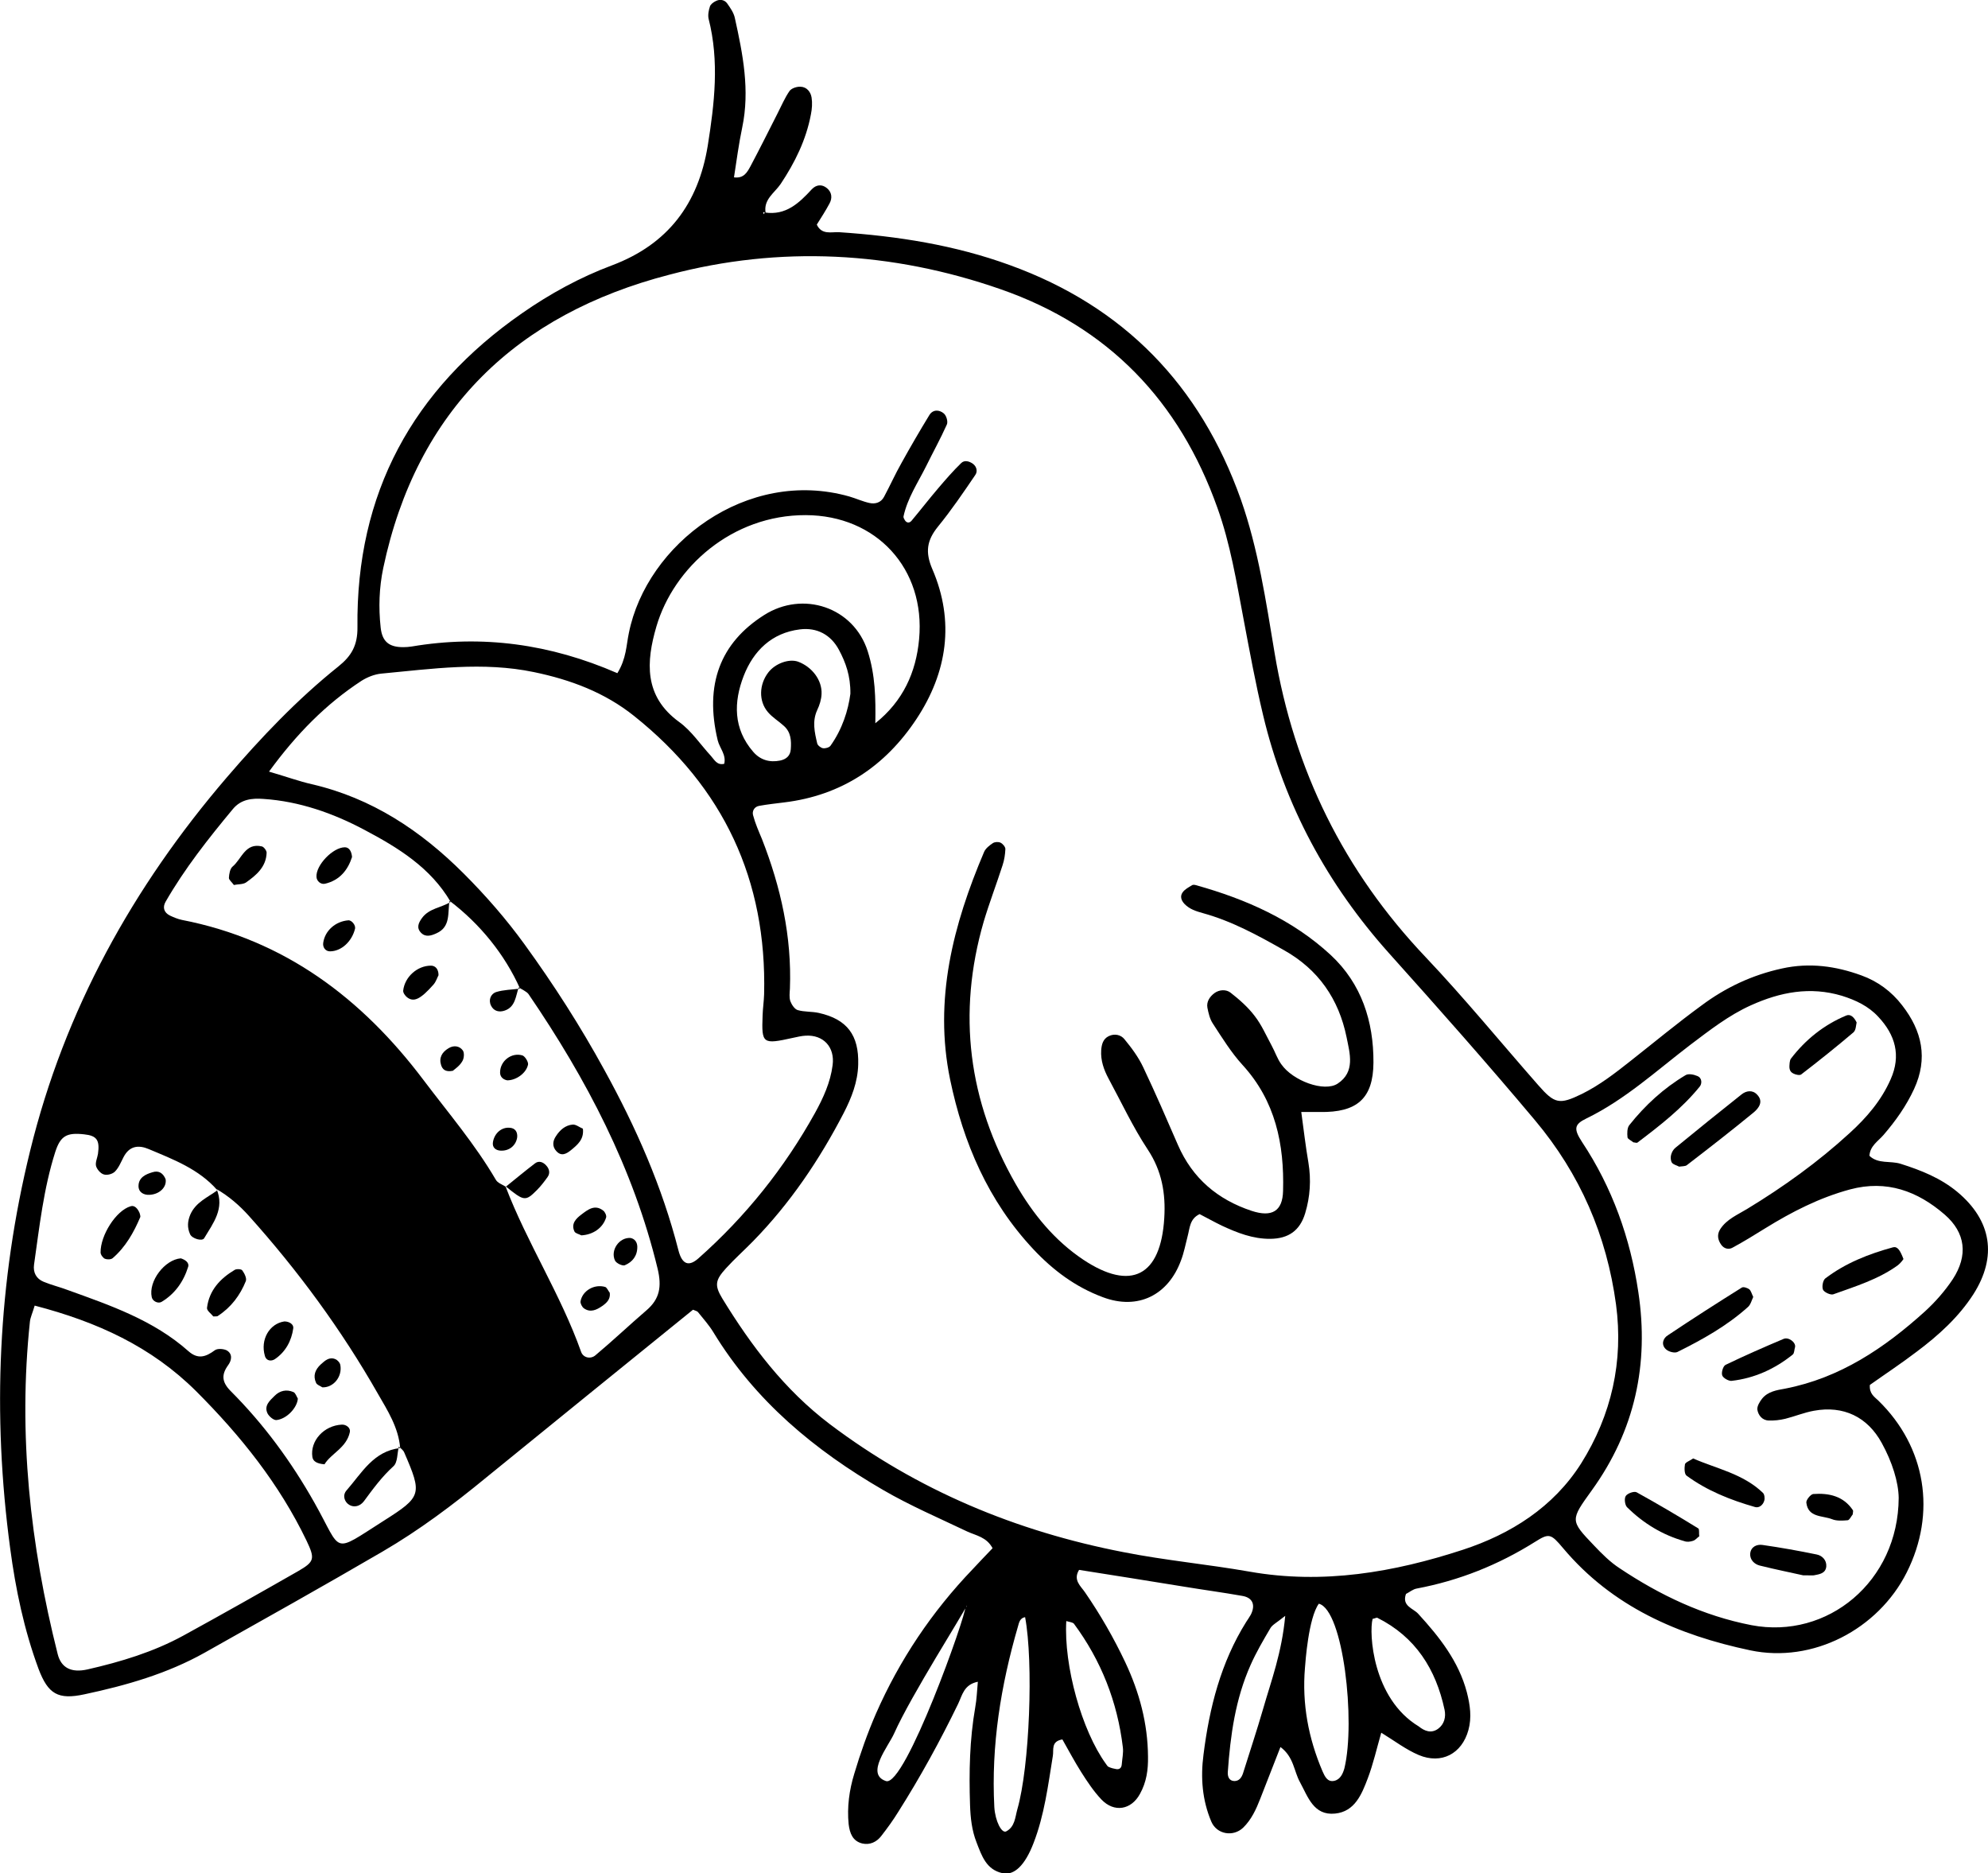 <?xml version="1.0" encoding="utf-8"?>
<!-- Generator: Adobe Illustrator 22.1.0, SVG Export Plug-In . SVG Version: 6.00 Build 0)  -->
<svg version="1.1" id="Layer_1" xmlns="http://www.w3.org/2000/svg" xmlns:xlink="http://www.w3.org/1999/xlink" x="0px" y="0px"
	 viewBox="0 0 917.1 864" style="enable-background:new 0 0 917.1 864;" xml:space="preserve">
<g>
	<path d="M352.8,98c9.7,1.5,15.8-4.3,21.7-10.7c2-2.1,4.6-2.5,7-0.5c2.3,1.9,2.5,4.6,1.2,7c-1.8,3.4-3.9,6.6-5.9,9.8
		c2.3,4.9,6.8,3.3,10.3,3.5c26.9,1.8,53.3,5.9,78.8,15.2c52.7,19.1,87.8,55.5,106.5,108c8.1,23,11.6,47,15.6,70.9
		c9,54,32,100.6,69.7,140.3c18,19,34.6,39.3,51.9,59c7.6,8.7,9.8,9.1,20.1,4.1c8.3-4.1,15.5-9.7,22.7-15.4
		c10.8-8.5,21.4-17.3,32.5-25.4c11.1-8.3,23.4-14.1,37.2-17.1c12.7-2.8,24.8-1.1,36.6,3.2c7.5,2.7,13.9,7.4,18.8,13.8
		c9.2,11.8,12,24.5,5.5,38.6c-3.6,7.8-8.5,14.7-14.1,21.2c-2.5,2.9-6.2,5-6.5,9.6c4,3.9,9.7,2.2,14.4,3.7c9.5,3,18.5,6.6,26.2,13
		c15.8,13.2,18.4,29.8,7.4,47.1c-6.8,10.6-16.1,19-26.1,26.5c-7.2,5.5-14.8,10.5-21.7,15.4c-0.3,4,2,5.4,3.9,7.2
		c22,21.4,26.9,51.9,13.1,79.3c-13.2,26.2-43.3,42-72.2,35.9c-33.2-7-63.6-20.1-86.3-47.1c-5.7-6.8-6.5-7-13-2.9
		c-16.9,10.6-34.9,17.8-54.5,21.5c-1.8,0.3-3.4,1.7-5,2.5c-2,5.6,3.3,6.6,5.6,9.1c9.8,10.7,18.7,21.9,22.5,36.3
		c1.5,5.9,2.3,11.6,0.7,17.4c-3,10.9-12.4,15.9-22.9,11.5c-5.9-2.5-11.1-6.5-17.3-10.3c-2.1,7.3-3.7,14.4-6.2,21
		c-2.8,7.4-6,15.4-15.1,16.3c-9.9,1-12.5-7.7-16.2-14.5c-2.8-5-2.8-11.6-9-16.2c-3.3,8.4-6.3,16.1-9.3,23.8
		c-1.9,4.9-4.1,9.7-7.9,13.4c-4.6,4.4-12.2,3.1-14.7-2.8c-4.2-9.9-5-20.3-3.6-30.9c2.7-21.6,8-42.5,19.7-61.2
		c0.7-1.1,1.5-2.2,2.1-3.3c2.3-4.5,0.9-7.9-3.9-8.7c-9-1.6-18.1-2.8-27.1-4.3c-16.1-2.6-32.2-5.2-48.2-7.7
		c-2.9,4.7,0.8,7.5,2.7,10.3c7.1,10.3,13.3,21.1,18.6,32.3c6.5,13.8,10.4,28.2,10.5,43.6c0.1,6-0.7,11.7-3.7,17.1
		c-4,7.4-11.9,8.8-17.8,2.6c-3.6-3.8-6.5-8.2-9.3-12.6c-3.1-4.9-5.8-10-8.7-15.1c-5.4,0.9-3.9,4.9-4.4,7.6
		c-2.2,13.6-3.9,27.3-8.9,40.2c-3.9,10.2-8.9,15.1-14.3,13.9c-7.5-1.6-9.6-8-12-14.2c-2.2-5.6-2.8-11.4-3-17.3
		c-0.5-15.1-0.2-30.1,2.4-45c0.7-3.8,0.8-7.6,1.2-11.8c-6.5,1.3-7.2,6.3-9.1,10.2c-8.3,17.1-17.4,33.7-27.6,49.8
		c-2.4,3.9-5.1,7.6-7.9,11.2c-2.1,2.7-5.2,4.2-8.7,3.4c-4.5-1.1-5.8-4.8-6.3-8.9c-0.8-7.9,0.3-15.8,2.6-23.3
		c2.8-9.4,6.1-18.7,10-27.7c10.9-24.8,25.8-47,44.6-66.6c3.1-3.3,6.2-6.6,9.2-9.7c-2.8-5.2-7.6-5.8-11.7-7.7
		c-13-6.2-26.3-11.9-38.7-19.1c-31.6-18.3-59.1-41.1-78.4-72.8c-2-3.3-4.7-6.3-7.1-9.3c-0.4-0.5-1.2-0.6-2.3-1.1
		c-31.7,25.7-63.6,51.5-95.4,77.4c-15.2,12.5-30.9,24.3-47.9,34.2c-27.1,15.8-54.6,31.2-82,46.6c-17.3,9.7-36.2,15.1-55.5,19.2
		c-12.1,2.6-16.7-0.1-21.1-11.7C11.1,751.7,7.2,733,4.7,714.2c-8.3-61.7-5.7-122.9,9.2-183.4c15.9-64.9,47.4-121.7,90.7-172.2
		c15.8-18.4,32.5-36,51.5-51.2c6-4.8,8.9-9.7,8.8-18.1c-0.7-61.7,25.4-109.7,75.9-144.8c12.9-9,26.8-16.6,41.5-22.1
		c25.8-9.7,39.8-28.3,44.2-55.2c3.1-19.5,5.4-38.9,0.4-58.5c-0.4-1.7,0-3.9,0.6-5.7c0.3-1,1.6-2,2.7-2.5c1.9-1,4-0.6,5.2,1
		c1.5,2.1,3.1,4.4,3.6,6.8c3.7,16.7,7,33.3,3.4,50.5c-1.6,7.6-2.6,15.3-3.8,23c4.6,0.6,6.1-2.4,7.6-5.1c4.3-8.1,8.4-16.3,12.5-24.4
		c1.8-3.5,3.3-7.1,5.5-10.3c0.9-1.3,3.4-2.1,5.1-2c2.9,0.1,4.7,2.4,5.1,5c0.4,2.5,0.2,5.2-0.3,7.7c-2.2,11.8-7.4,22.3-14,32.2
		c-2.8,4.1-8,7.1-6.9,13.3c-1.2-0.6-1.4-0.4-0.8,0.6L352.8,98z M446,740.5c-1.2,3.2-25.6,41.3-33.5,59c-2.7,6.1-13.4,18.8-3.8,22
		c8.8,3,37.2-77,36.7-80.5c1.7,0.4,1.8,0.8,0.2,1C445.8,741.5,445.9,741,446,740.5z M184,667.2l0.6,0.6c-0.8-9.4-5.8-17.2-10.3-25
		c-16.8-29.5-36.8-56.7-59.5-82c-4.4-4.9-9.3-9.1-15-12.4l0.4,0.5c-8.5-9.7-20.2-14.1-31.6-18.9c-4.7-2-8.9-1.5-11.6,3.7
		c-1.2,2.3-2.2,4.9-4,6.7c-1.1,1.1-3.6,1.8-5.1,1.3c-1.5-0.4-3.2-2.4-3.6-3.9c-0.4-1.7,0.6-3.7,0.9-5.6c0.9-6.4-0.6-8.4-6.4-9
		c-8-0.9-10.9,0.7-13.3,8.1c-5.4,16.9-7.3,34.5-9.8,52c-0.5,3.6,1,6.5,4.4,7.9c3.6,1.5,7.4,2.4,11.1,3.8
		c19.7,7.1,39.6,13.9,55.7,28.2c4.4,3.9,8,2.7,12.2-0.4c1.2-0.9,3.9-0.7,5.4,0c2.9,1.6,2.4,4.6,0.8,6.8c-3.3,4.5-2.9,7.9,1,11.9
		c15.4,15.4,28.1,32.7,38.8,51.7c13,23,7.6,23.7,32,8.2c17.5-11.1,17.7-12.2,9.4-31.4C186.1,668.9,184.9,668.1,184,667.2z
		 M239.3,455.4l0.6,0.6c-7-15.7-18.4-29.8-32.5-40.5l0.5,0.5c-9.3-15.9-24.4-25.1-39.9-33.3c-14.3-7.6-29.9-13.1-46.4-14.2
		c-5.3-0.4-10.4,0.1-14.2,4.7c-11.3,13.6-22.2,27.4-31,42.7c-1.5,2.6-0.8,5,2,6.4c1.7,0.8,3.6,1.6,5.5,2
		c47.4,9.2,83.1,36.2,111.5,73.9c11.4,15.1,23.7,29.5,33.3,45.9c0.8,1.5,2.9,2.2,4.5,3.2l0-0.1c10,26.2,25.5,49.9,34.9,76.4
		c1,2.7,4.4,3.4,6.6,1.5c8-6.7,15.6-13.9,23.5-20.7c6.2-5.3,7.1-11,5.2-19.1c-11.2-46.4-32.9-87.7-59.6-126.8
		C242.9,457.3,240.9,456.5,239.3,455.4z M284.8,310.5c4.2-6.8,4.1-12.9,5.3-18.5c8.2-41,54.4-76.4,101.7-63c3.1,0.9,6.1,2.3,9.3,3
		c2.7,0.6,5.3-0.2,6.7-2.8c2.8-5.2,5.2-10.6,8.1-15.7c4.1-7.4,8.4-14.8,12.8-22c1.6-2.7,4.6-2.6,6.7-0.8c1.2,1,2,3.8,1.4,5.1
		c-2.9,6.5-6.4,12.8-9.6,19.3c-3.8,7.6-8.6,14.7-10.4,23.1c-0.1,0.5,0.3,1.2,0.6,1.7c0.7,1.2,2,1.6,3.1,0.3
		c4.2-5,8.2-10.2,12.4-15.1c3.4-4,6.8-7.9,10.5-11.5c1.5-1.5,3.7-0.9,5.4,0.3c1.9,1.4,2.2,3.7,1.1,5.2c-5.5,8.1-11,16.2-17.2,23.8
		c-5.1,6.3-6,11.7-2.6,19.6c10.4,24.1,6.9,47.6-7.3,69.1c-14.4,21.8-34.6,35.3-61,38.5c-3.9,0.5-7.8,0.9-11.6,1.6
		c-2.3,0.4-3.3,2.5-2.8,4.3c1,3.8,2.6,7.4,4.1,11c8.7,22.2,13.8,45,12.9,69c-0.1,1.9-0.4,4,0.2,5.8c0.6,1.6,2,3.7,3.4,4.1
		c3.1,0.9,6.5,0.6,9.7,1.3c13.1,2.9,18.6,10.3,18.2,23.8c-0.2,8.1-3.1,15.4-6.7,22.4c-11.2,21.6-24.7,41.6-41.8,59.1
		c-4.1,4.2-8.5,8.1-12.5,12.5c-4.9,5.4-5.4,7.8-1.7,13.9c13.4,21.9,28.7,42.1,49.5,57.9c40.5,30.6,86,49.5,135.5,59.1
		c19.2,3.8,38.8,5.6,58.2,9c33.9,6,66.7,0.3,98.5-10.1c22-7.2,41.7-19.6,54.5-39.8c14-22.3,19.6-47,16.1-73.3
		c-4.3-31.8-16.5-60.1-37.4-85c-21.9-26.1-44.5-51.6-67.2-76.9c-28.5-31.8-48.3-68.3-58.2-109.9c-3.5-14.6-6.2-29.4-9-44.2
		c-3.3-17.4-6.1-34.8-12.1-51.5c-17.5-49.2-50.3-83.5-100-100.8c-50.2-17.5-101.8-20.2-152.8-6.7C238.5,144.9,192.2,189,176.8,262
		c-1.9,9.1-2.2,18.2-1.2,27.4c0.7,6.5,3.8,9.1,10.4,9.1c1.3,0,2.6-0.1,3.9-0.3C222.4,292.7,253.8,297,284.8,310.5z M124.1,355.9
		c8.5,2.5,14,4.5,19.7,5.8c27.7,6.4,50.3,21.4,70.1,41.2c10.2,10.2,19.7,21.1,28.1,32.7c13.5,18.6,25.8,37.8,36.8,57.9
		c14.6,26.5,26.7,53.9,34.2,83.3c1.7,6.5,4.8,7.5,9.2,3.6c21.8-19.3,39.7-41.7,53.8-67.1c3.8-6.9,7.1-14.1,8.1-22
		c1.1-8.4-4.3-14.1-12.5-13.6c-1.9,0.1-3.9,0.6-5.8,1c-14,3.1-14.5,2.8-14-10.3c0.1-3.3,0.6-6.5,0.7-9.8
		c1.3-52.7-18.7-95.4-59.9-128.3c-13.6-10.9-29.4-16.8-46.3-20.3c-23.5-4.9-47-1.5-70.4,0.7c-3.1,0.3-6.4,1.6-9.1,3.3
		C150.4,324.7,136.8,338.5,124.1,355.9z M875.9,690.9c-0.1-7.3-3-16.6-7.8-25.3c-6.6-12.1-17.7-17.4-31.3-14.9
		c-4.5,0.8-8.8,2.6-13.2,3.7c-2.5,0.6-5.1,0.9-7.7,0.8c-3-0.1-4.8-2.5-5.2-5c-0.2-1.6,1.1-3.7,2.2-5.1c2.7-3.3,6.7-3.9,10.6-4.6
		c25.3-4.9,45.8-18.7,64.5-35.6c4.8-4.4,9.2-9.4,12.8-14.8c7.2-11,6-21.5-3.7-29.9c-12.5-10.8-26.7-16.1-43.6-11.6
		c-14.1,3.8-26.8,10.3-39.1,17.9c-5,3.1-10,6.2-15.2,9c-1.6,0.9-3.8,0.6-5.2-1.4c-1.6-2.3-2-4.7-0.4-7.2c3-4.6,8-6.6,12.4-9.3
		c16.8-10.2,32.8-21.7,47.3-35c7.8-7.1,14.6-15,18.9-24.8c4.9-11,2.1-20.5-5.7-28.8c-4.5-4.9-10.4-7.7-16.8-9.7
		c-14.7-4.4-28.5-1.7-42,4.4c-10.2,4.6-19,11.5-27.9,18.2c-15.6,11.9-30.1,25.3-48,34c-5.6,2.7-5.9,4.8-2,10.8
		c14,21.1,22.3,44.4,26,69.3c5,33.2-1.6,63.8-21.4,91.3c-10,13.9-10.2,13.9,1,25.6c3.6,3.8,7.4,7.6,11.7,10.4
		c18.7,12.5,38.7,22,60.9,26.3C843.1,756.3,875.7,729.4,875.9,690.9z M16,602.2c-1.1,3.7-2,5.5-2.2,7.4
		c-5.5,51.9,0.1,102.9,12.8,153.3c1.6,6.4,6.3,8.8,13.8,7.1c15.3-3.5,30.3-8,44.2-15.6c17.7-9.7,35.4-19.7,52.9-29.7
		c7.6-4.4,7.9-5.7,3.9-14.1c-12.6-26.2-30.4-48.4-50.9-68.9C69.8,621.1,44.8,609.7,16,602.2z M403.8,333.6
		c12.8-10.2,18.8-23.5,20.2-38.8c3-32.5-19.7-57.1-52.3-57.2c-34-0.1-60.9,24.1-68.9,51.4c-4.7,16.1-5.9,32.1,10.5,44
		c5.7,4.1,9.8,10.4,14.7,15.7c1.6,1.8,2.8,4.4,6.1,3.6c1-4.2-2.1-7.2-3-10.8c-6.2-25.8,1.2-45,21.4-57.8
		c17.9-11.4,41.3-3.7,47.8,16.7C403.8,311.4,404,322.1,403.8,333.6z M392.3,320c0.1-8.3-2.2-14.5-5.3-20.3
		c-3.7-6.9-10.1-10.4-18-9.4c-13,1.6-21.4,9.9-25.9,21.4c-4.7,12.1-4.9,24.4,4.4,35.1c3.2,3.7,7.5,5,12.4,4c2.8-0.6,4.7-2.2,4.9-5.2
		c0.3-4,0.1-7.9-3.2-10.8c-2.4-2.2-5.3-3.9-7.4-6.4c-4.3-5.1-4-12.7,0.2-18.2c3.2-4.2,9.6-6.5,13.8-5c6.4,2.4,11.1,8.5,10.8,14.9
		c-0.1,2.5-0.9,5.1-2,7.4c-2.4,5.2-1.2,10.3,0,15.4c0.2,0.9,1.6,2,2.6,2.2c1.1,0.2,2.9-0.3,3.5-1.1
		C388.6,336.3,391.3,327.6,392.3,320z M608.4,739.7c-4.8,6.6-6.2,27-6.4,29.6c-1.4,16.6,1.6,32.5,8.1,47.7c1,2.2,2.2,5.1,5.4,4.4
		c2.8-0.6,4-3.3,4.7-5.8C625.4,794.1,619.7,742.6,608.4,739.7z M472.9,745.9c-2.4,0.4-2.8,2.5-3.3,4.3
		c-7.9,27.2-12.4,54.8-10.9,83.3c0.4,6.5,3.4,12.3,5.5,11.2c4-2.1,4.1-6.5,5.1-10.1C475,814.9,476.8,766.7,472.9,745.9z
		 M633.2,746.7c-1.7,6.5-0.1,36.7,21.3,49.6c2.6,2.1,5.7,3.4,8.9,1.1c2.9-2.1,3.7-5.5,3-8.8c-4-18.7-13.4-33.6-31-42.4
		C635.1,746,634.3,746.5,633.2,746.7z M491.9,747.7c-1.2,20.5,7.1,50.5,18.3,65.9c0.4,0.5,0.7,1.2,1.3,1.4c1.1,0.5,2.3,0.8,3.5,1
		c1.5,0.2,2.4-0.6,2.5-2.3c0.2-2.6,0.8-5.2,0.5-7.7c-2.5-21-10-40.1-22.6-57.1C494.7,748.2,493.1,748.1,491.9,747.7z M592.9,745.3
		c-4,3.2-5.9,4.1-6.8,5.6c-3.3,5.6-6.6,11.2-9.2,17.1c-7,15.7-9.3,32.4-10.5,49.4c-0.1,1.9,0.5,4,3,4.1c2.2,0,3.3-1.5,4-3.5
		c3.1-9.9,6.4-19.8,9.3-29.8C586.4,775.3,591.3,762.5,592.9,745.3z"/>
	<path d="M600.3,512.9c1.1,8.1,2,15.8,3.3,23.4c1.3,7.9,0.8,15.7-1.5,23.3c-2.4,8-7.7,11.7-16,11.8c-8.1,0.1-15.4-2.8-22.5-6.1
		c-3.5-1.7-6.9-3.6-10.2-5.3c-4.6,2.2-4.5,6.4-5.5,10.1c-1,3.8-1.7,7.7-3.1,11.3c-5.8,15.8-19.7,23.1-36.1,16.9
		c-12.6-4.7-22.9-12.4-32-22.1c-20.8-22.2-32.3-49-38.4-78.3c-7.6-36.8,1.4-71.4,15.7-105c0.7-1.6,2.5-3,4-4
		c0.9-0.6,2.6-0.7,3.6-0.2c1,0.5,2.2,1.9,2.2,2.9c-0.1,2.5-0.5,5.1-1.3,7.5c-2.8,8.7-6.1,17.3-8.7,26
		c-12.3,42.4-7.1,82.9,14.8,121.1c7.9,13.7,17.8,25.9,31.1,34.8c22.1,14.7,35.8,7.6,37.4-19.2c0.7-11.3-1.1-21.8-7.7-31.7
		c-6.8-10.3-12.1-21.7-18-32.6c-2.2-4.1-3.7-8.4-3.4-13.1c0.2-2.6,0.8-5.2,3.5-6.5c2.7-1.3,5.6-0.6,7.2,1.4c3.3,4,6.5,8.3,8.7,13
		c5.6,11.8,10.8,23.8,16,35.8c6.7,15.4,18.3,25.2,34,30.4c9.4,3.1,14.3,0.1,14.5-9.2c0.6-21.5-3.5-41.5-18.7-58.1
		c-5.2-5.7-9.4-12.5-13.7-19.1c-1.4-2.1-2-4.8-2.5-7.3c-0.5-2.8,1.1-5.1,3.2-6.7c2.3-1.7,5.4-1.8,7.4-0.3c4.1,3.2,8.1,6.7,11.2,10.8
		c3.2,4.1,5.3,9,7.8,13.6c1.6,2.9,2.6,6.1,4.5,8.7c5.3,7.6,19.8,13,26,8.9c8.2-5.4,5.6-13.9,4.1-21.4c-3.6-17.6-13-31.2-28.8-40.1
		c-12-6.8-24-13.4-37.4-17.1c-3.2-0.9-6.2-1.8-8.6-4.3c-1.6-1.7-2-3.6-0.9-5.2c1-1.5,2.8-2.4,4.4-3.4c0.4-0.3,1.3-0.2,1.9,0
		c22.9,6.4,44.5,15.9,62.1,32.2c14.2,13.2,19.8,30.6,19.7,49.6c-0.1,16.6-7.6,23.1-24.7,22.8C606.5,512.9,604,512.9,600.3,512.9z"/>
	<path d="M774.6,538.1c-1.1-0.6-2.6-0.9-3.3-1.8c-0.6-0.9-0.7-2.5-0.4-3.6c0.3-1.2,1-2.5,2-3.3c10.1-8.3,20.3-16.5,30.5-24.6
		c2.1-1.7,5-2.2,7.1,0c3.2,3.2,0.9,6.3-1.5,8.3c-10.1,8.3-20.4,16.3-30.8,24.3C777.5,538,775.9,537.9,774.6,538.1z"/>
	<path d="M808.8,598.2c-0.7,1.5-1.2,3.6-2.5,4.7c-9.7,8.7-21,15-32.5,20.7c-1.3,0.6-4-0.1-5.2-1.2c-2.4-2.1-1.5-5.1,0.8-6.5
		c11.2-7.5,22.6-14.8,34.1-22c0.7-0.5,2.6,0.1,3.5,0.8C807.8,595.4,808.1,596.8,808.8,598.2z"/>
	<path d="M781.1,672.7c10.6,4.7,23,7,32.2,15.9c0.7,0.7,0.9,2.5,0.6,3.5c-0.5,2-2.4,3.6-4.3,3c-11.2-3.2-22.1-7.5-31.6-14.5
		c-1-0.8-1-3.5-0.7-5.2C777.5,674.5,779.3,673.9,781.1,672.7z"/>
	<path d="M753.5,526.9c-0.9-0.8-2.6-1.5-2.7-2.3c-0.2-1.8-0.2-4.3,0.8-5.6c7.3-9.2,15.9-17.1,26-23.1c1.3-0.8,3.8-0.3,5.4,0.4
		c2.3,0.9,2.2,3.6,1.1,4.9c-8.2,10.1-18.4,18-28.7,25.8C755,527.3,754.1,526.9,753.5,526.9z"/>
	<path d="M783.9,708.6c-1,0.7-1.8,1.8-2.9,2.1c-1.2,0.4-2.7,0.6-3.8,0.2c-10.3-2.9-19.1-8.3-26.6-15.7c-1-1-1.4-4-0.6-5.2
		c0.8-1.2,3.8-2.3,5-1.7c9.6,5.3,19.1,10.9,28.5,16.7C784,705.4,783.7,707.4,783.9,708.6z"/>
	<path d="M878.1,580.7c0,0.1-1.2,1.8-2.6,2.9c-9,6.5-19.5,9.7-29.8,13.4c-1.2,0.4-4.1-0.9-4.7-2.1c-0.6-1.3-0.1-4.3,1-5.2
		c9.3-7.1,20-11.3,31.3-14.4C875.4,574.8,876.6,576.8,878.1,580.7z"/>
	<path d="M856.5,471.6c-0.3,1.2-0.3,3.6-1.5,4.6c-7.9,6.7-15.9,13.1-24.1,19.4c-0.7,0.5-2.5,0.1-3.5-0.4c-2.2-1-2-3-1.8-5
		c0.1-0.6,0.2-1.3,0.5-1.8c6.8-8.9,15.3-15.7,25.6-20C853.6,467.6,855.3,469.1,856.5,471.6z"/>
	<path d="M831.8,726.6c-4.8-1.1-12.4-2.6-20-4.5c-2.4-0.6-4.6-2.6-4.4-5.5c0.3-3.2,3.1-4.4,5.7-4c8.4,1.2,16.7,2.7,25,4.4
		c2.5,0.5,4.6,2.6,4.4,5.5c-0.3,3.3-3.2,3.6-5.7,4.1C836.1,726.7,835.5,726.6,831.8,726.6z"/>
	<path d="M828.1,621.3c-0.4,1.2-0.3,2.9-1.1,3.5c-8.2,6.6-17.6,10.9-28.1,12.1c-1.4,0.2-4-1.3-4.4-2.5c-0.5-1.3,0.4-4.4,1.6-4.9
		c8.7-4.2,17.6-8.1,26.6-11.9C825,616.5,828.5,619.1,828.1,621.3z"/>
	<path d="M854.7,698.5c-0.8,1-1.5,2.6-2.3,2.7c-2.4,0.2-5.1,0.4-7.3-0.5c-4.4-1.7-11-0.7-11.8-7.6c-0.2-1.2,2-3.9,3.2-4
		c7.2-0.5,13.9,0.9,18.3,7.5C855,697.1,854.7,697.9,854.7,698.5z"/>
	<path d="M107.9,408.2c-0.9-1.3-2.3-2.3-2.3-3.3c0.1-1.8,0.5-4.2,1.7-5.2c4.2-3.5,5.8-11.1,13.5-9.3c0.9,0.2,2.2,1.9,2.2,2.9
		c-0.2,6.6-4.8,10.4-9.6,13.8C111.9,408,109.6,407.8,107.9,408.2z"/>
	<path d="M202.3,449.8c-0.6,1.1-1.1,2.9-2.3,4.3c-6,6.8-9.1,8.3-12.2,5.9c-0.9-0.7-1.9-2.1-1.8-3.1c0.7-6.3,6.5-11.5,12.8-11.5
		C200.7,445.4,202.3,446.8,202.3,449.8z"/>
	<path d="M162.4,395.3c-1.9,5.9-5.6,10.7-12.4,12.3c-2,0.5-3.9-1.2-4-3.1c-0.4-5.4,7.6-13.7,13.1-13.7
		C161,390.8,162.2,392.6,162.4,395.3z"/>
	<path d="M268.2,569.8c-1.1-0.6-2.8-0.9-3.2-1.8c-1.7-3.6,0.8-6,3.2-7.8c2.9-2.2,6.2-4.9,10.1-1.8c0.8,0.6,1.6,2.3,1.3,3.2
		C278.1,566.4,273.6,569.5,268.2,569.8z"/>
	<path d="M268.9,520.6c0.6,5-2.6,7.5-5.5,9.9c-2.1,1.7-4.4,3-6.7,0.5c-2-2.1-1.8-4.7-0.2-7c1.8-2.8,4.3-5,7.7-5.3
		C265.7,518.6,267.4,520,268.9,520.6z"/>
	<path d="M163.8,428.3c-1.4,5.9-6.3,10.5-11.6,10.5c-2,0-3.4-1.8-3.1-3.9c0.8-5.7,5.7-9.9,11.5-10.4
		C162.2,424.3,164.1,426.7,163.8,428.3z"/>
	<path d="M207.4,415.5c-1,5.4,0.7,12-6.1,15c-2.4,1.1-5,1.9-7.1-0.3c-2.2-2.3-1.1-4.6,0.5-6.8c3.3-4.5,8.9-4.7,13.2-7.4L207.4,415.5
		z"/>
	<path d="M233.3,547.4c4.5-3.6,8.9-7.3,13.5-10.8c1.8-1.4,3.8-0.6,5.2,1c1.4,1.5,1.9,3.5,0.6,5.3c-1.5,2.1-3.1,4.2-4.9,6
		c-5.3,5.3-5.9,5.2-14.3-1.6L233.3,547.4z"/>
	<path d="M294,574.9c0.1,4.3-2.2,7.2-5.8,8.7c-1,0.4-3.9-0.9-4.5-2.2c-2.2-4.7,1.9-10.7,7.1-10.4C292.7,571.3,293.9,572.8,294,574.9
		z"/>
	<path d="M281.3,596.3c0.4,3-1.5,4.7-3.5,6.1c-2.6,1.8-5.5,3.2-8.5,1c-0.8-0.6-1.6-2.2-1.5-3.1c0.8-4.9,6.3-8.2,11.4-6.7
		C280,593.9,280.6,595.4,281.3,596.3z"/>
	<path d="M234,498.3c-2.1-0.4-3.4-1.8-3.3-3.8c0.1-5.2,5.3-9.2,10.3-7.7c1.2,0.4,2.8,3,2.6,4.2C242.8,495,238.1,498.3,234,498.3z"/>
	<path d="M208.9,493.9c-3.6,0.7-4.8-0.8-5.4-2.6c-1.1-3.4,0.4-6,3.4-7.8c2.4-1.5,5.1-1.1,6.6,1c0.8,1.1,0.6,3.8-0.3,5.1
		C212,491.7,209.8,493.1,208.9,493.9z"/>
	<path d="M239.3,455.4c-1.4,4-1.5,9-6.4,10.7c-2.5,0.9-5.1,0.4-6.4-2.3c-1.3-2.7,0-5.4,2.3-6.2c3.5-1.1,7.3-1.1,11-1.6L239.3,455.4z
		"/>
	<path d="M238.6,524.5c-0.5,3.8-3.7,6.6-8,6.2c-1.9-0.2-3.6-1.4-3.2-3.9c0.7-4.2,4.1-7.1,8-6.6C237.4,520.4,238.8,521.8,238.6,524.5
		z"/>
	<path d="M184,667.2c-0.8,3.1-0.5,7.3-2.5,9.1c-5.3,4.8-9.4,10.4-13.6,16.1c-1.7,2.3-4.5,3.1-6.8,1.7c-2.3-1.4-3.2-4.5-1.2-6.7
		c7-8,12.4-18.1,24.7-19.5L184,667.2z"/>
	<path d="M64.4,559.5c0.1,0.6,0.5,1.4,0.3,1.9c-3,7.1-6.8,13.8-12.7,18.9c-0.8,0.7-2.6,0.7-3.6,0.3c-0.9-0.4-2-1.9-2-2.9
		c-0.1-7.9,7.1-19.3,13.8-21.3C62.1,555.7,63.6,557.6,64.4,559.5z"/>
	<path d="M98.4,607.2c-0.9-1.2-3.1-2.7-2.9-4c1-8.1,6.1-13.5,12.8-17.5c0.9-0.5,3.1-0.4,3.5,0.3c1,1.4,2.1,3.6,1.6,4.9
		c-2.6,6.5-6.8,12.1-12.8,16C100.3,607.3,99.5,607.1,98.4,607.2z"/>
	<path d="M149.7,675.4c-3.6-0.3-5.3-1.4-5.6-3.4c-1.1-7.4,5.3-14.5,13.6-14.9c2.1-0.1,4.1,1.6,3.7,3.4
		C159.9,667.8,152.7,670.4,149.7,675.4z"/>
	<path d="M83.4,580.4c2,0.6,4,2,3.4,3.9c-2.1,6.8-6.1,12.5-12.3,16.2c-1.6,0.9-4.1-0.3-4.5-2.2C68.4,590.9,76,581,83.4,580.4z"/>
	<path d="M99.9,548.4c3.8,9-1.5,15.7-5.7,22.7c-0.9,1.6-5.6,0.2-6.5-1.8c-1.4-3.1-1.2-6,0.1-9.1c2.5-5.7,8-7.9,12.5-11.2L99.9,548.4
		z"/>
	<path d="M131.2,609.5c2.2,0,4.3,1.3,4.1,3.1c-0.8,5.8-3.5,10.9-8.5,14.3c-1.5,1-3.9,1-4.6-1.5C120,617.9,124.3,610.5,131.2,609.5z"
		/>
	<path d="M137.4,645.1c-0.3,4.2-5.1,9.4-9.9,9.9c-1.3,0.1-3.4-1.7-4.1-3.1c-1.7-3.6,1.1-5.9,3.3-8.1c2.4-2.4,5.5-3.1,8.7-1.7
		C136.3,642.5,136.8,644.1,137.4,645.1z"/>
	<path d="M148.7,639.9c-1-0.7-2.5-1.1-2.9-2.1c-1.5-3.3-0.4-6.1,2.2-8.5c1.9-1.7,3.9-3.6,6.7-2.4c1,0.4,2.1,1.6,2.3,2.7
		C158,635,153.8,640.1,148.7,639.9z"/>
	<path d="M76.4,543.9c0.6,3.5-2.6,6.9-7.3,7.2c-2.8,0.2-5.3-1.2-5.2-4.2c0.1-3.8,3.3-5.3,6.4-6.2C73.3,539.7,75.3,541.2,76.4,543.9z
		"/>
</g>
</svg>
